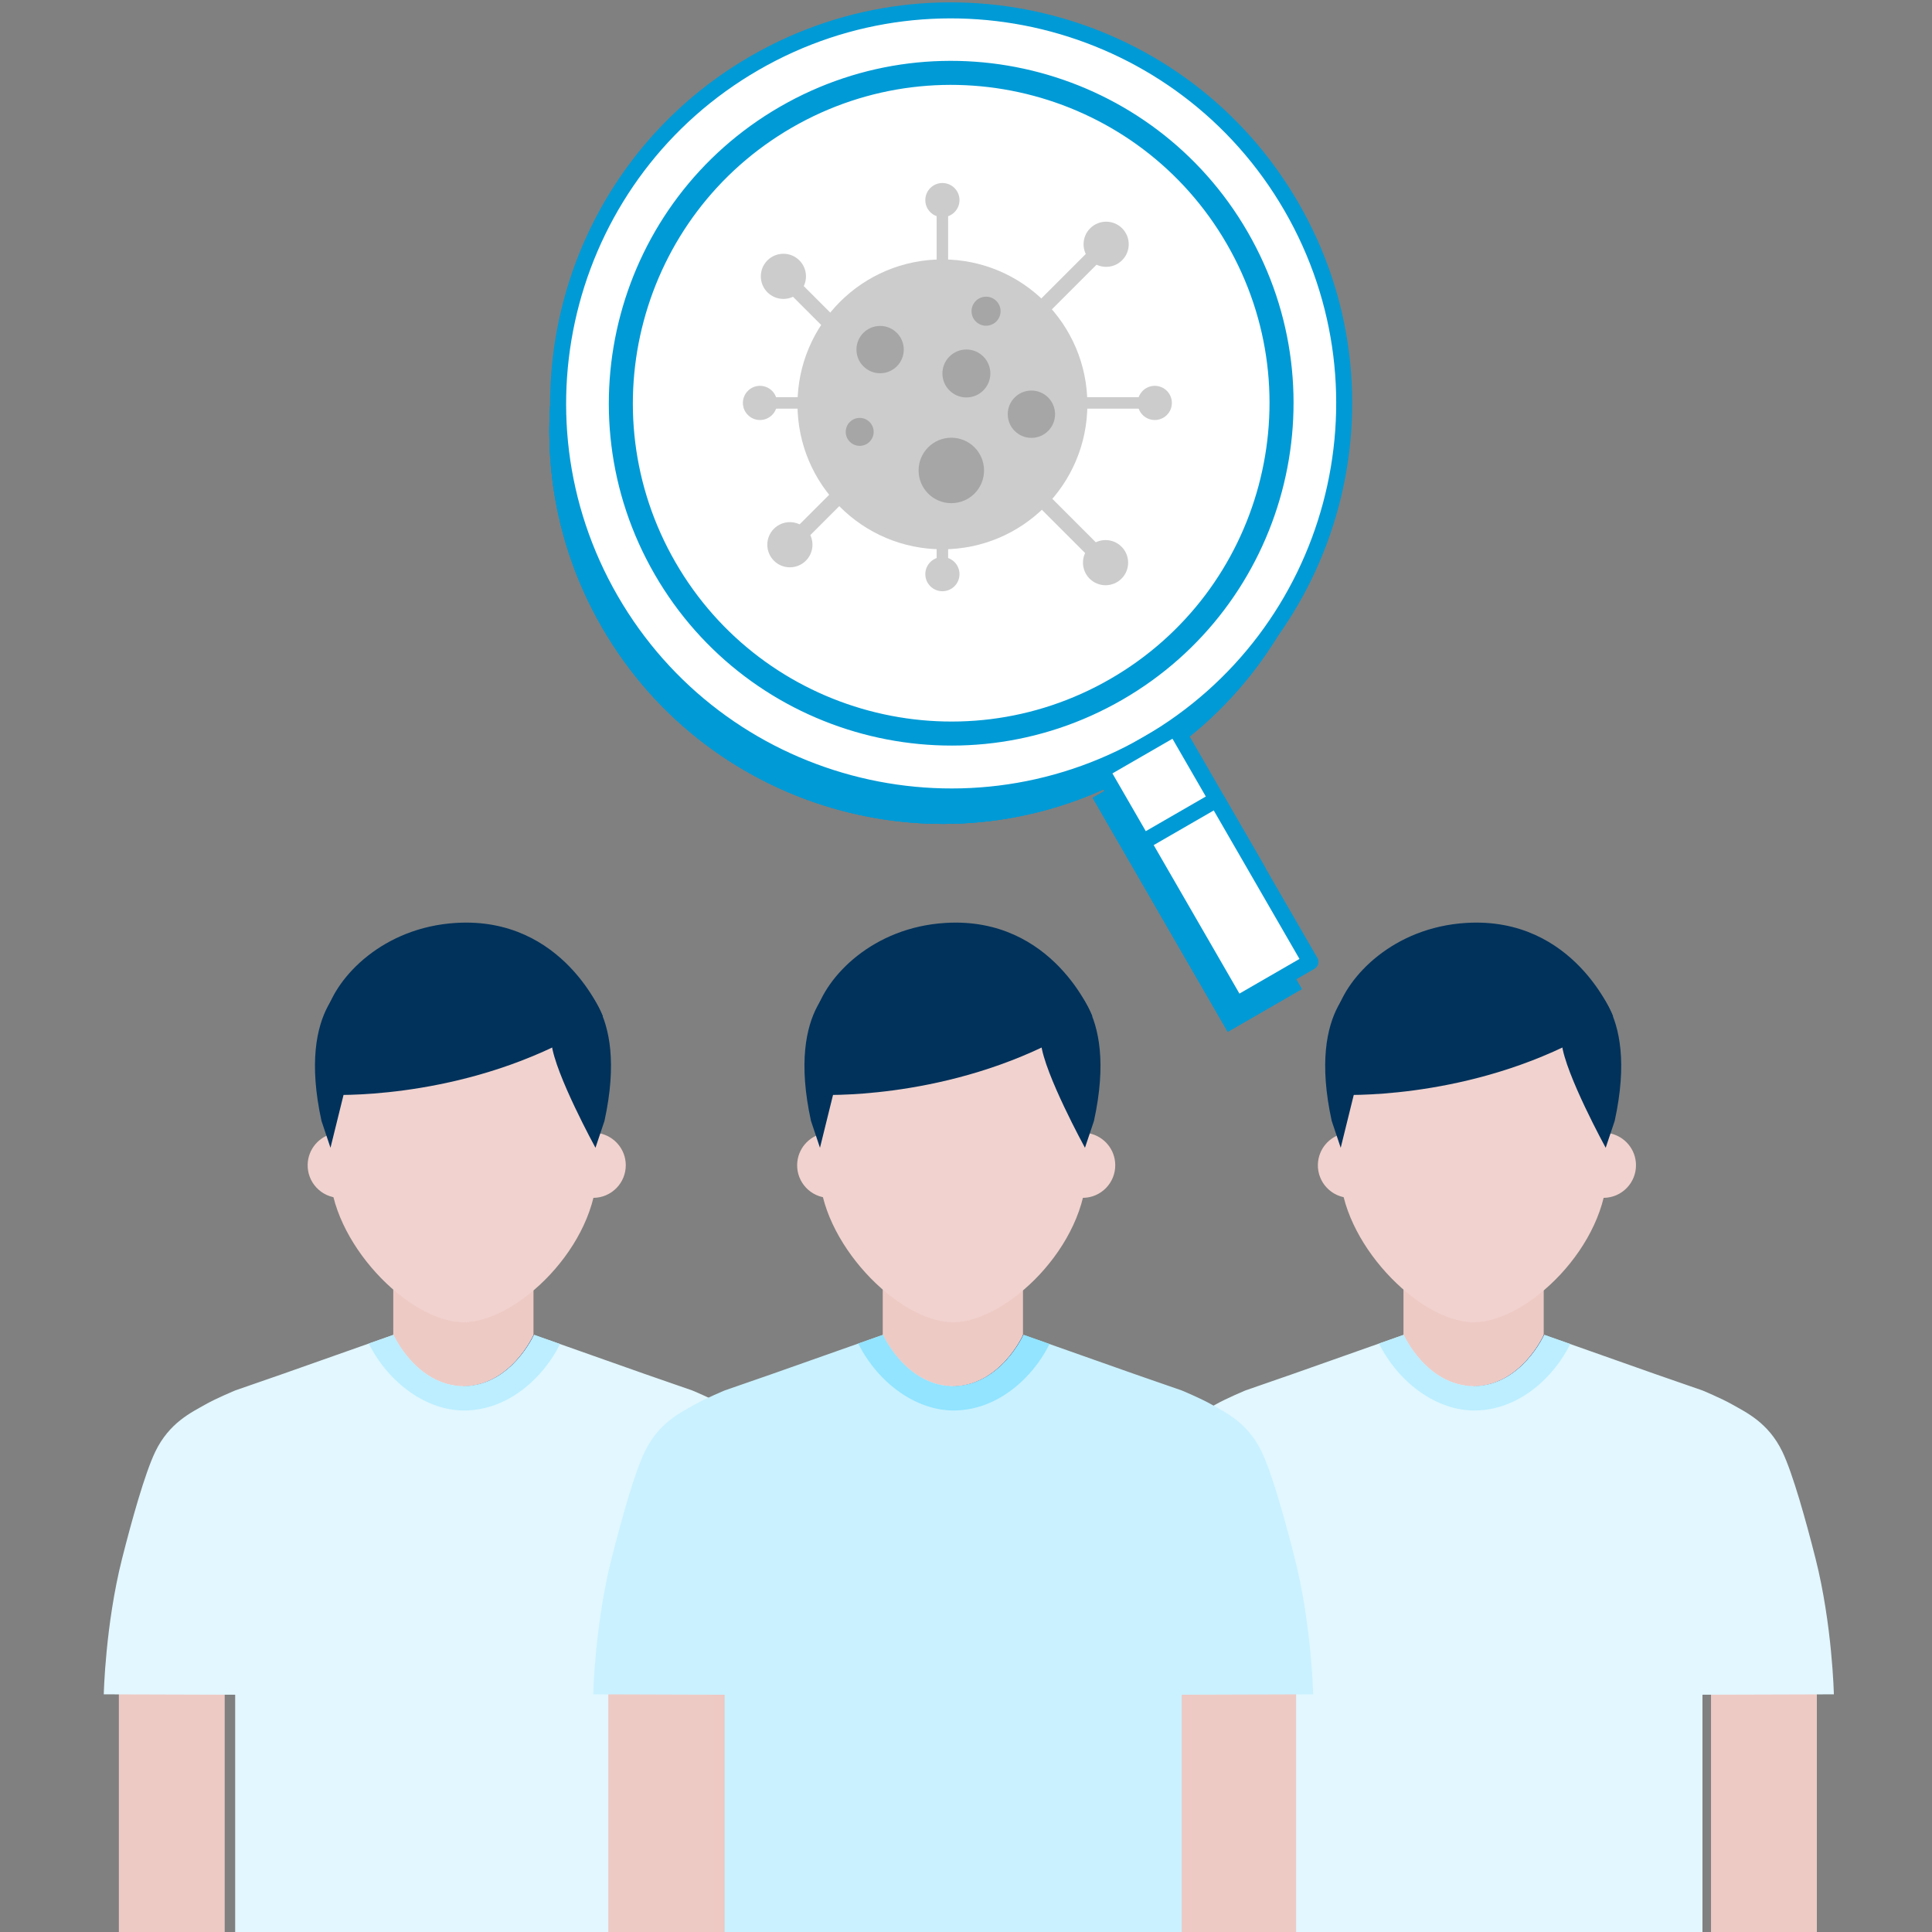 <svg width="240" height="240" viewBox="0 0 240 240" fill="none" xmlns="http://www.w3.org/2000/svg">
<rect x="0" y="0" width="240" height="240" fill="#808080" stroke="none"/>
<g clip-path="url(#clip0)">
<path fill-rule="evenodd" clip-rule="evenodd" d="M141.487 95.799C118.149 109.273 88.263 101.265 74.789 77.927C61.315 54.59 69.323 24.704 92.661 11.23C115.998 -2.244 145.884 5.764 159.358 29.101C172.832 52.439 164.824 82.325 141.487 95.799L144.928 93.812L161.699 122.86L152.517 128.161L135.746 99.113L141.487 95.799Z" fill="#009AD6"/>
<path d="M141.487 95.799C118.149 109.273 88.263 101.265 74.789 77.927C61.315 54.59 69.323 24.704 92.661 11.23C115.998 -2.244 145.884 5.764 159.358 29.101C172.832 52.439 164.824 82.325 141.487 95.799ZM141.487 95.799L144.928 93.812L161.699 122.86L152.517 128.161L135.746 99.113L141.487 95.799V95.799Z" stroke="#009AD6" stroke-width="0.008" stroke-miterlimit="1.5" stroke-linejoin="round"/>
<path d="M225.696 201.68H212.549V242.43H225.696V201.68Z" fill="#EECAC5"/>
<path d="M153.406 201.68H140.259V242.43H153.406V201.68Z" fill="#EEC8C3"/>
<path fill-rule="evenodd" clip-rule="evenodd" d="M183.055 142.5C187.846 142.5 191.765 149.345 191.765 157.712V170.067C191.765 178.433 187.846 185.279 183.055 185.279C178.265 185.279 174.346 178.433 174.346 170.067V157.712C174.346 149.345 178.265 142.5 183.055 142.5Z" fill="#EECAC5"/>
<path fill-rule="evenodd" clip-rule="evenodd" d="M199.742 140.744C199.843 140.758 199.941 140.775 200.039 140.796L200.042 140.797L200.041 140.797C201.845 141.188 203.205 142.781 203.229 144.705C203.255 146.94 201.464 148.774 199.229 148.801C196.993 148.828 195.159 147.037 195.132 144.802C195.116 143.503 195.714 142.339 196.657 141.588C196.546 142.782 196.725 144.262 198.25 144.421L198.222 142.087C198.21 141.142 199.095 140.713 199.742 140.744Z" fill="#F1D2CE"/>
<path fill-rule="evenodd" clip-rule="evenodd" d="M167.253 140.743C167.153 140.756 167.054 140.772 166.956 140.791L166.953 140.792V140.792C165.145 141.158 163.763 142.732 163.712 144.655C163.655 146.89 165.42 148.749 167.655 148.806C169.889 148.865 171.749 147.099 171.807 144.865C171.841 143.566 171.259 142.394 170.327 141.629C170.422 142.825 170.221 144.303 168.695 144.44L168.755 142.107C168.78 141.162 167.901 140.721 167.253 140.743Z" fill="#F1D2CE"/>
<path fill-rule="evenodd" clip-rule="evenodd" d="M183.079 164.249C176.23 164.249 166.479 154.183 166.479 145.367V132.554C166.479 123.425 173.95 115.957 183.077 115.957H183.079C192.206 115.957 199.676 123.425 199.676 132.554V145.119C199.676 154.781 189.679 164.249 183.079 164.249Z" fill="#F1D2CE"/>
<path fill-rule="evenodd" clip-rule="evenodd" d="M166.548 142.58L168.204 135.872C168.204 135.872 173.542 131.956 171.646 126.507C169.75 121.057 169.378 121.597 169.378 121.597C169.378 121.597 162.265 124.8 165.431 139.245L166.548 142.58Z" fill="#00325B"/>
<path fill-rule="evenodd" clip-rule="evenodd" d="M199.465 142.58C199.465 142.58 194.43 133.393 194.004 129.635C193.895 128.67 193.98 127.62 194.367 126.507C196.264 121.057 196.636 121.597 196.636 121.597C196.636 121.597 203.748 124.8 200.582 139.245L199.465 142.58Z" fill="#00325B"/>
<path fill-rule="evenodd" clip-rule="evenodd" d="M166.482 136.001C166.482 136.001 181.278 136.732 195.68 129.345C195.68 129.345 197.982 127.315 200.389 126.253C200.389 126.253 195.572 113.832 182.141 114.648C173.104 115.197 167.305 121.3 166.035 125.802C165.328 128.306 166.482 136.001 166.482 136.001Z" fill="#00325B"/>
<path fill-rule="evenodd" clip-rule="evenodd" d="M193.393 166.38C192.477 171.256 188.19 174.944 183.047 174.944C178.027 174.944 173.821 171.429 172.778 166.724L173.99 166.344C173.99 166.344 176.799 172.106 182.757 172.225C188.88 172.346 191.782 165.82 191.782 165.82L193.393 166.38Z" fill="#004E8E"/>
<path fill-rule="evenodd" clip-rule="evenodd" d="M154.707 242.468V210.525L138.384 210.476C138.384 210.476 138.57 201.863 140.665 193.591C141.833 188.976 143.486 183.022 144.787 180.325C146.54 176.692 149.333 175.428 151.012 174.467C152.297 173.732 154.707 172.727 154.707 172.727L160.582 170.687L174.361 165.82C174.361 165.82 177.171 172.139 183.096 172.211L183.235 172.208C189.065 172.041 191.832 165.82 191.832 165.82L205.61 170.687L211.486 172.727C211.486 172.727 213.896 173.732 215.18 174.467C216.86 175.428 219.653 176.692 221.406 180.325C222.707 183.022 224.36 188.976 225.528 193.591C227.623 201.863 227.809 210.476 227.809 210.476L211.486 210.525V242.468H154.707Z" fill="#E2F7FF"/>
<path fill-rule="evenodd" clip-rule="evenodd" d="M195.063 166.956C193.053 171.057 188.665 175.216 183.133 175.216C178.664 175.216 173.91 172.041 171.299 166.907L174.377 165.82C174.377 165.82 177.187 172.139 183.112 172.211L183.25 172.208C189.081 172.041 191.847 165.82 191.847 165.82L195.063 166.956Z" fill="#BCEEFF"/>
<path d="M100.203 201.68H87.056V242.43H100.203V201.68Z" fill="#EEC8C3"/>
<path d="M27.913 201.68H14.766V242.43H27.913V201.68Z" fill="#EECAC5"/>
<path fill-rule="evenodd" clip-rule="evenodd" d="M57.562 142.5C62.352 142.5 66.272 149.345 66.272 157.712V170.067C66.272 178.433 62.352 185.279 57.562 185.279C52.772 185.279 48.852 178.433 48.852 170.067V157.712C48.852 149.345 52.772 142.5 57.562 142.5Z" fill="#EECAC5"/>
<path fill-rule="evenodd" clip-rule="evenodd" d="M74.249 140.744C74.35 140.758 74.448 140.775 74.546 140.796L74.549 140.797L74.548 140.797C76.352 141.188 77.712 142.781 77.736 144.705C77.762 146.94 75.971 148.774 73.736 148.801C71.5 148.828 69.666 147.037 69.639 144.802C69.623 143.503 70.221 142.339 71.164 141.588C71.053 142.782 71.232 144.262 72.757 144.421L72.728 142.087C72.717 141.142 73.602 140.713 74.249 140.744Z" fill="#F1D2CE"/>
<path fill-rule="evenodd" clip-rule="evenodd" d="M41.76 140.743C41.659 140.756 41.561 140.772 41.463 140.791L41.46 140.792V140.792C39.652 141.158 38.27 142.732 38.219 144.655C38.161 146.89 39.927 148.749 42.161 148.806C44.396 148.865 46.256 147.099 46.313 144.865C46.348 143.566 45.766 142.394 44.833 141.629C44.928 142.825 44.728 144.303 43.202 144.44L43.262 142.107C43.287 141.162 42.408 140.721 41.76 140.743Z" fill="#F1D2CE"/>
<path fill-rule="evenodd" clip-rule="evenodd" d="M57.586 164.249C50.736 164.249 40.986 154.183 40.986 145.367V132.554C40.986 123.425 48.457 115.957 57.584 115.957H57.586C66.713 115.957 74.183 123.425 74.183 132.554V145.119C74.183 154.781 64.186 164.249 57.586 164.249Z" fill="#F1D2CE"/>
<path fill-rule="evenodd" clip-rule="evenodd" d="M41.054 142.58L42.711 135.872C42.711 135.872 48.049 131.956 46.153 126.507C44.257 121.057 43.885 121.597 43.885 121.597C43.885 121.597 36.772 124.8 39.938 139.245L41.054 142.58Z" fill="#00325B"/>
<path fill-rule="evenodd" clip-rule="evenodd" d="M73.972 142.58C73.972 142.58 68.936 133.393 68.511 129.635C68.401 128.67 68.487 127.62 68.874 126.507C70.77 121.057 71.143 121.597 71.143 121.597C71.143 121.597 78.254 124.8 75.089 139.245L73.972 142.58Z" fill="#00325B"/>
<path fill-rule="evenodd" clip-rule="evenodd" d="M40.989 136.001C40.989 136.001 55.785 136.732 70.187 129.345C70.187 129.345 72.488 127.315 74.896 126.253C74.896 126.253 70.078 113.832 56.648 114.648C47.611 115.197 41.811 121.3 40.541 125.802C39.835 128.306 40.989 136.001 40.989 136.001Z" fill="#00325B"/>
<path fill-rule="evenodd" clip-rule="evenodd" d="M67.9 166.38C66.984 171.256 62.697 174.944 57.554 174.944C52.534 174.944 48.328 171.429 47.285 166.724L48.497 166.344C48.497 166.344 51.306 172.106 57.264 172.225C63.387 172.346 66.289 165.82 66.289 165.82L67.9 166.38Z" fill="#004E8E"/>
<path fill-rule="evenodd" clip-rule="evenodd" d="M29.214 242.468V210.525L12.891 210.476C12.891 210.476 13.077 201.863 15.172 193.591C16.34 188.976 17.992 183.022 19.294 180.325C21.047 176.692 23.84 175.428 25.519 174.467C26.803 173.732 29.214 172.727 29.214 172.727L35.09 170.687L48.868 165.82C48.868 165.82 51.678 172.139 57.603 172.211L57.742 172.208C63.572 172.041 66.338 165.82 66.338 165.82L80.117 170.687L85.993 172.727C85.993 172.727 88.403 173.732 89.687 174.467C91.367 175.428 94.16 176.692 95.913 180.325C97.214 183.022 98.867 188.976 100.035 193.591C102.13 201.863 102.316 210.476 102.316 210.476L85.993 210.525V242.468H29.214Z" fill="#E2F7FF"/>
<path fill-rule="evenodd" clip-rule="evenodd" d="M69.57 166.956C67.559 171.057 63.171 175.216 57.64 175.216C53.17 175.216 48.417 172.041 45.806 166.907L48.884 165.82C48.884 165.82 51.694 172.139 57.619 172.211L57.757 172.208C63.588 172.041 66.354 165.82 66.354 165.82L69.57 166.956Z" fill="#BCEEFF"/>
<path d="M161.009 201.68H147.861V242.43H161.009V201.68Z" fill="#EECAC5"/>
<path d="M88.719 201.68H75.571V242.43H88.719V201.68Z" fill="#EECAC5"/>
<path fill-rule="evenodd" clip-rule="evenodd" d="M118.368 142.5C123.158 142.5 127.078 149.345 127.078 157.712V170.067C127.078 178.433 123.158 185.279 118.368 185.279C113.578 185.279 109.658 178.433 109.658 170.067V157.712C109.658 149.345 113.578 142.5 118.368 142.5Z" fill="#EECAC5"/>
<path fill-rule="evenodd" clip-rule="evenodd" d="M135.055 140.744C135.155 140.758 135.254 140.775 135.351 140.796L135.355 140.797L135.354 140.797C137.157 141.188 138.517 142.781 138.541 144.705C138.567 146.94 136.777 148.774 134.541 148.801C132.306 148.828 130.471 147.037 130.445 144.802C130.428 143.503 131.027 142.339 131.969 141.588C131.858 142.782 132.038 144.262 133.562 144.421L133.534 142.087C133.522 141.142 134.407 140.713 135.055 140.744Z" fill="#F1D2CE"/>
<path fill-rule="evenodd" clip-rule="evenodd" d="M102.566 140.743C102.465 140.756 102.367 140.772 102.269 140.791L102.266 140.792V140.792C100.457 141.158 99.076 142.732 99.025 144.655C98.967 146.89 100.733 148.749 102.967 148.806C105.202 148.865 107.061 147.099 107.119 144.865C107.153 143.566 106.571 142.394 105.639 141.629C105.734 142.825 105.533 144.303 104.007 144.44L104.068 142.107C104.092 141.162 103.214 140.721 102.566 140.743Z" fill="#F1D2CE"/>
<path fill-rule="evenodd" clip-rule="evenodd" d="M118.391 164.249C111.542 164.249 101.792 154.183 101.792 145.367V132.554C101.792 123.425 109.263 115.957 118.389 115.957H118.391C127.518 115.957 134.989 123.425 134.989 132.554V145.119C134.989 154.781 124.992 164.249 118.391 164.249Z" fill="#F1D2CE"/>
<path fill-rule="evenodd" clip-rule="evenodd" d="M101.86 142.58L103.517 135.872C103.517 135.872 108.855 131.956 106.958 126.507C105.062 121.057 104.69 121.597 104.69 121.597C104.69 121.597 97.578 124.8 100.744 139.245L101.86 142.58Z" fill="#00325B"/>
<path fill-rule="evenodd" clip-rule="evenodd" d="M134.778 142.58C134.778 142.58 129.742 133.393 129.316 129.635C129.207 128.67 129.292 127.62 129.68 126.507C131.576 121.057 131.948 121.597 131.948 121.597C131.948 121.597 139.06 124.8 135.895 139.245L134.778 142.58Z" fill="#00325B"/>
<path fill-rule="evenodd" clip-rule="evenodd" d="M101.794 136.001C101.794 136.001 116.591 136.732 130.993 129.345C130.993 129.345 133.294 127.315 135.701 126.253C135.701 126.253 130.884 113.832 117.453 114.648C108.417 115.197 102.617 121.3 101.347 125.802C100.641 128.306 101.794 136.001 101.794 136.001Z" fill="#00325B"/>
<path fill-rule="evenodd" clip-rule="evenodd" d="M128.706 166.38C127.79 171.256 123.502 174.944 118.36 174.944C113.34 174.944 109.134 171.429 108.091 166.724L109.303 166.344C109.303 166.344 112.112 172.106 118.069 172.225C124.193 172.346 127.095 165.82 127.095 165.82L128.706 166.38Z" fill="#004E8E"/>
<path fill-rule="evenodd" clip-rule="evenodd" d="M90.02 242.468V210.525L73.696 210.476C73.696 210.476 73.883 201.863 75.977 193.591C77.146 188.976 78.798 183.022 80.099 180.325C81.853 176.692 84.645 175.428 86.325 174.467C87.609 173.732 90.02 172.727 90.02 172.727L95.895 170.687L109.674 165.82C109.674 165.82 112.484 172.139 118.409 172.211L118.547 172.208C124.378 172.041 127.144 165.82 127.144 165.82L140.923 170.687L146.799 172.727C146.799 172.727 149.209 173.732 150.493 174.467C152.173 175.428 154.966 176.692 156.719 180.325C158.02 183.022 159.672 188.976 160.841 193.591C162.935 201.863 163.122 210.476 163.122 210.476L146.799 210.525V242.468H90.02Z" fill="#CAF1FF"/>
<path fill-rule="evenodd" clip-rule="evenodd" d="M130.375 166.956C128.365 171.057 123.977 175.216 118.445 175.216C113.976 175.216 109.223 172.041 106.611 166.907L109.69 165.82C109.69 165.82 112.499 172.139 118.425 172.211L118.563 172.208C124.393 172.041 127.16 165.82 127.16 165.82L130.375 166.956Z" fill="#92E4FF"/>
<path fill-rule="evenodd" clip-rule="evenodd" d="M93.745 7.831C117.082 -5.643 146.968 2.365 160.442 25.703C173.916 49.04 165.908 78.926 142.571 92.4C119.233 105.874 89.347 97.866 75.873 74.529C62.399 51.191 70.407 21.305 93.745 7.831Z" fill="white" stroke="#009AD6" stroke-width="0.008" stroke-miterlimit="1.5" stroke-linejoin="round"/>
<path fill-rule="evenodd" clip-rule="evenodd" d="M97.643 14.581C117.258 3.256 142.377 9.987 153.701 29.601C165.026 49.216 158.295 74.335 138.681 85.659C119.066 96.984 93.947 90.254 82.623 70.639C71.298 51.024 78.029 25.905 97.643 14.581V14.581Z" stroke="#009AD6" stroke-width="0.012" stroke-miterlimit="1.5" stroke-linejoin="round"/>
<path fill-rule="evenodd" clip-rule="evenodd" d="M146.013 90.41L136.831 95.711L147.082 113.466L156.264 108.165L146.013 90.41Z" fill="white" stroke="#009AD6" stroke-width="0.008" stroke-miterlimit="1.5" stroke-linejoin="round"/>
<path fill-rule="evenodd" clip-rule="evenodd" d="M151.14 99.316L141.958 104.617L153.604 124.788L162.786 119.487L151.14 99.316Z" fill="white" stroke="#009AD6" stroke-width="0.008" stroke-miterlimit="1.5" stroke-linejoin="round"/>
<path fill-rule="evenodd" clip-rule="evenodd" d="M117.779 70.185V60.655C117.779 60.261 117.459 59.941 117.066 59.941C116.672 59.941 116.353 60.261 116.353 60.655V70.185C116.353 70.579 116.672 70.898 117.066 70.898C117.459 70.898 117.779 70.579 117.779 70.185Z" fill="#CCCCCC"/>
<path d="M117.069 73.445C118.242 73.445 119.192 72.495 119.192 71.322C119.192 70.15 118.242 69.199 117.069 69.199C115.897 69.199 114.946 70.15 114.946 71.322C114.946 72.495 115.897 73.445 117.069 73.445Z" fill="#CCCCCC"/>
<path fill-rule="evenodd" clip-rule="evenodd" d="M97.761 36.12L106.666 45.025C107.034 45.393 107.631 45.393 107.999 45.025C108.367 44.658 108.367 44.06 107.999 43.693L99.094 34.788C98.726 34.42 98.129 34.42 97.761 34.788C97.393 35.155 97.393 35.753 97.761 36.12Z" fill="#CCCCCC"/>
<path fill-rule="evenodd" clip-rule="evenodd" d="M99.9 67.232L108.805 58.327C109.172 57.96 109.172 57.362 108.805 56.995C108.437 56.627 107.84 56.627 107.472 56.995L98.567 65.9C98.199 66.267 98.199 66.865 98.567 67.232C98.935 67.6 99.532 67.6 99.9 67.232Z" fill="#CCCCCC"/>
<path fill-rule="evenodd" clip-rule="evenodd" d="M95.333 32.345C94.238 33.44 94.238 35.218 95.333 36.312C96.428 37.407 98.206 37.407 99.3 36.312C100.395 35.218 100.395 33.44 99.3 32.345C98.206 31.25 96.428 31.25 95.333 32.345Z" fill="#CCCCCC"/>
<path d="M117.072 68.235C127.015 68.235 135.076 60.174 135.076 50.231C135.076 40.287 127.015 32.227 117.072 32.227C107.128 32.227 99.067 40.287 99.067 50.231C99.067 60.174 107.128 68.235 117.072 68.235Z" fill="#CCCCCC"/>
<path d="M109.331 46.366C110.954 46.366 112.27 45.05 112.27 43.427C112.27 41.804 110.954 40.488 109.331 40.488C107.707 40.488 106.392 41.804 106.392 43.427C106.392 45.05 107.707 46.366 109.331 46.366Z" fill="#A6A6A6"/>
<path d="M106.794 55.385C107.752 55.385 108.529 54.608 108.529 53.65C108.529 52.691 107.752 51.914 106.794 51.914C105.836 51.914 105.059 52.691 105.059 53.65C105.059 54.608 105.836 55.385 106.794 55.385Z" fill="#A6A6A6"/>
<path d="M118.177 62.507C120.423 62.507 122.243 60.687 122.243 58.441C122.243 56.195 120.423 54.375 118.177 54.375C115.932 54.375 114.111 56.195 114.111 58.441C114.111 60.687 115.932 62.507 118.177 62.507Z" fill="#A6A6A6"/>
<path d="M122.492 40.462C123.488 40.462 124.295 39.655 124.295 38.659C124.295 37.663 123.488 36.855 122.492 36.855C121.496 36.855 120.688 37.663 120.688 38.659C120.688 39.655 121.496 40.462 122.492 40.462Z" fill="#A6A6A6"/>
<path d="M120.048 49.372C121.692 49.372 123.025 48.039 123.025 46.395C123.025 44.751 121.692 43.418 120.048 43.418C118.403 43.418 117.07 44.751 117.07 46.395C117.07 48.039 118.403 49.372 120.048 49.372Z" fill="#A6A6A6"/>
<path d="M128.125 54.394C129.748 54.394 131.064 53.078 131.064 51.455C131.064 49.831 129.748 48.516 128.125 48.516C126.501 48.516 125.186 49.831 125.186 51.455C125.186 53.078 126.501 54.394 128.125 54.394Z" fill="#A6A6A6"/>
<path fill-rule="evenodd" clip-rule="evenodd" d="M96.139 69.652C95.044 68.557 95.044 66.779 96.139 65.684C97.233 64.59 99.011 64.59 100.106 65.684C101.201 66.779 101.201 68.557 100.106 69.652C99.011 70.747 97.233 70.747 96.139 69.652Z" fill="#CCCCCC"/>
<path fill-rule="evenodd" clip-rule="evenodd" d="M95.591 49.336H105.122C105.515 49.336 105.835 49.656 105.835 50.049C105.835 50.443 105.515 50.762 105.122 50.762H95.591C95.198 50.762 94.878 50.443 94.878 50.049C94.878 49.656 95.198 49.336 95.591 49.336Z" fill="#CCCCCC"/>
<path fill-rule="evenodd" clip-rule="evenodd" d="M92.285 50.053C92.285 51.224 93.237 52.176 94.408 52.176C95.58 52.176 96.531 51.224 96.531 50.053C96.531 48.881 95.58 47.93 94.408 47.93C93.237 47.93 92.285 48.881 92.285 50.053Z" fill="#CCCCCC"/>
<path fill-rule="evenodd" clip-rule="evenodd" d="M135.626 30.803L126.721 39.708C126.353 40.076 126.353 40.673 126.721 41.041C127.089 41.409 127.686 41.409 128.054 41.041L136.959 32.136C137.327 31.768 137.327 31.171 136.959 30.803C136.591 30.435 135.994 30.435 135.626 30.803Z" fill="#CCCCCC"/>
<path fill-rule="evenodd" clip-rule="evenodd" d="M142.255 49.336H132.725C132.331 49.336 132.012 49.656 132.012 50.049C132.012 50.443 132.331 50.762 132.725 50.762H142.255C142.649 50.762 142.968 50.443 142.968 50.049C142.968 49.656 142.649 49.336 142.255 49.336Z" fill="#CCCCCC"/>
<path fill-rule="evenodd" clip-rule="evenodd" d="M136.886 68.126L127.981 59.221C127.613 58.853 127.016 58.853 126.648 59.221C126.28 59.589 126.28 60.186 126.648 60.554L135.553 69.459C135.921 69.827 136.518 69.827 136.886 69.459C137.254 69.091 137.254 68.494 136.886 68.126Z" fill="#CCCCCC"/>
<path fill-rule="evenodd" clip-rule="evenodd" d="M139.393 28.36C140.488 29.455 140.488 31.233 139.393 32.328C138.299 33.423 136.521 33.423 135.426 32.328C134.331 31.233 134.331 29.455 135.426 28.36C136.521 27.265 138.299 27.265 139.393 28.36Z" fill="#CCCCCC"/>
<path fill-rule="evenodd" clip-rule="evenodd" d="M145.574 50.053C145.574 51.224 144.623 52.176 143.451 52.176C142.279 52.176 141.328 51.224 141.328 50.053C141.328 48.881 142.279 47.93 143.451 47.93C144.623 47.93 145.574 48.881 145.574 50.053Z" fill="#CCCCCC"/>
<path fill-rule="evenodd" clip-rule="evenodd" d="M116.353 26.026V35.556C116.353 35.95 116.672 36.269 117.066 36.269C117.459 36.269 117.779 35.95 117.779 35.556V26.026C117.779 25.632 117.459 25.312 117.066 25.312C116.672 25.312 116.353 25.632 116.353 26.026Z" fill="#CCCCCC"/>
<path d="M117.069 26.98C118.242 26.98 119.192 26.03 119.192 24.857C119.192 23.685 118.242 22.734 117.069 22.734C115.897 22.734 114.946 23.685 114.946 24.857C114.946 26.03 115.897 26.98 117.069 26.98Z" fill="#CCCCCC"/>
<path fill-rule="evenodd" clip-rule="evenodd" d="M139.32 71.879C140.415 70.784 140.415 69.006 139.32 67.911C138.225 66.816 136.447 66.816 135.352 67.911C134.258 69.006 134.258 70.784 135.352 71.879C136.447 72.974 138.225 72.974 139.32 71.879Z" fill="#CCCCCC"/>
<path fill-rule="evenodd" clip-rule="evenodd" d="M141.487 95.799C118.149 109.273 88.263 101.265 74.789 77.927C61.315 54.59 69.323 24.704 92.661 11.23C115.998 -2.244 145.884 5.764 159.358 29.101C172.832 52.439 164.824 82.325 141.487 95.799L144.928 93.812L161.699 122.86L152.517 128.161L135.746 99.113L141.487 95.799Z" fill="#009AD6"/>
<path d="M141.487 95.799C118.149 109.273 88.263 101.265 74.789 77.927C61.315 54.59 69.323 24.704 92.661 11.23C115.998 -2.244 145.884 5.764 159.358 29.101C172.832 52.439 164.824 82.325 141.487 95.799ZM141.487 95.799L144.928 93.812L161.699 122.86L152.517 128.161L135.746 99.113L141.487 95.799V95.799Z" stroke="#009AD6" stroke-width="0.008" stroke-miterlimit="1.5" stroke-linejoin="round"/>
<path fill-rule="evenodd" clip-rule="evenodd" d="M93.745 7.831C117.082 -5.643 146.968 2.365 160.442 25.703C173.916 49.04 165.908 78.926 142.571 92.4C119.233 105.874 89.347 97.866 75.873 74.529C62.399 51.191 70.407 21.305 93.745 7.831Z" fill="white" stroke="#009AD6" stroke-width="0.008" stroke-miterlimit="1.5" stroke-linejoin="round"/>
<path fill-rule="evenodd" clip-rule="evenodd" d="M97.643 14.581C117.258 3.256 142.377 9.987 153.701 29.601C165.026 49.216 158.295 74.335 138.681 85.659C119.066 96.984 93.947 90.254 82.623 70.639C71.298 51.024 78.029 25.905 97.643 14.581V14.581Z" stroke="#009AD6" stroke-width="0.012" stroke-miterlimit="1.5" stroke-linejoin="round"/>
<path fill-rule="evenodd" clip-rule="evenodd" d="M146.013 90.41L136.831 95.711L147.082 113.466L156.264 108.165L146.013 90.41Z" fill="white" stroke="#009AD6" stroke-width="0.008" stroke-miterlimit="1.5" stroke-linejoin="round"/>
<path fill-rule="evenodd" clip-rule="evenodd" d="M151.14 99.316L141.958 104.617L153.604 124.788L162.786 119.487L151.14 99.316Z" fill="white" stroke="#009AD6" stroke-width="0.008" stroke-miterlimit="1.5" stroke-linejoin="round"/>
<path fill-rule="evenodd" clip-rule="evenodd" d="M117.779 70.185V60.655C117.779 60.261 117.459 59.941 117.066 59.941C116.672 59.941 116.353 60.261 116.353 60.655V70.185C116.353 70.579 116.672 70.898 117.066 70.898C117.459 70.898 117.779 70.579 117.779 70.185Z" fill="#CCCCCC"/>
<path d="M117.069 73.445C118.242 73.445 119.192 72.495 119.192 71.322C119.192 70.15 118.242 69.199 117.069 69.199C115.897 69.199 114.946 70.15 114.946 71.322C114.946 72.495 115.897 73.445 117.069 73.445Z" fill="#CCCCCC"/>
<path fill-rule="evenodd" clip-rule="evenodd" d="M97.761 36.12L106.666 45.025C107.034 45.393 107.631 45.393 107.999 45.025C108.367 44.658 108.367 44.06 107.999 43.693L99.094 34.788C98.726 34.42 98.129 34.42 97.761 34.788C97.393 35.155 97.393 35.753 97.761 36.12Z" fill="#CCCCCC"/>
<path fill-rule="evenodd" clip-rule="evenodd" d="M99.9 67.232L108.805 58.327C109.172 57.96 109.172 57.362 108.805 56.995C108.437 56.627 107.84 56.627 107.472 56.995L98.567 65.9C98.199 66.267 98.199 66.865 98.567 67.232C98.935 67.6 99.532 67.6 99.9 67.232Z" fill="#CCCCCC"/>
<path fill-rule="evenodd" clip-rule="evenodd" d="M95.333 32.345C94.238 33.44 94.238 35.218 95.333 36.312C96.428 37.407 98.206 37.407 99.3 36.312C100.395 35.218 100.395 33.44 99.3 32.345C98.206 31.25 96.428 31.25 95.333 32.345Z" fill="#CCCCCC"/>
<path d="M117.072 68.235C127.015 68.235 135.076 60.174 135.076 50.231C135.076 40.287 127.015 32.227 117.072 32.227C107.128 32.227 99.067 40.287 99.067 50.231C99.067 60.174 107.128 68.235 117.072 68.235Z" fill="#CCCCCC"/>
<path d="M109.331 46.366C110.954 46.366 112.27 45.05 112.27 43.427C112.27 41.804 110.954 40.488 109.331 40.488C107.707 40.488 106.392 41.804 106.392 43.427C106.392 45.05 107.707 46.366 109.331 46.366Z" fill="#A6A6A6"/>
<path d="M106.794 55.385C107.752 55.385 108.529 54.608 108.529 53.65C108.529 52.691 107.752 51.914 106.794 51.914C105.836 51.914 105.059 52.691 105.059 53.65C105.059 54.608 105.836 55.385 106.794 55.385Z" fill="#A6A6A6"/>
<path d="M118.177 62.507C120.423 62.507 122.243 60.687 122.243 58.441C122.243 56.195 120.423 54.375 118.177 54.375C115.932 54.375 114.111 56.195 114.111 58.441C114.111 60.687 115.932 62.507 118.177 62.507Z" fill="#A6A6A6"/>
<path d="M122.492 40.462C123.488 40.462 124.295 39.655 124.295 38.659C124.295 37.663 123.488 36.855 122.492 36.855C121.496 36.855 120.688 37.663 120.688 38.659C120.688 39.655 121.496 40.462 122.492 40.462Z" fill="#A6A6A6"/>
<path d="M120.048 49.372C121.692 49.372 123.025 48.039 123.025 46.395C123.025 44.751 121.692 43.418 120.048 43.418C118.403 43.418 117.07 44.751 117.07 46.395C117.07 48.039 118.403 49.372 120.048 49.372Z" fill="#A6A6A6"/>
<path d="M128.125 54.394C129.748 54.394 131.064 53.078 131.064 51.455C131.064 49.831 129.748 48.516 128.125 48.516C126.501 48.516 125.186 49.831 125.186 51.455C125.186 53.078 126.501 54.394 128.125 54.394Z" fill="#A6A6A6"/>
<path fill-rule="evenodd" clip-rule="evenodd" d="M96.139 69.652C95.044 68.557 95.044 66.779 96.139 65.684C97.233 64.59 99.011 64.59 100.106 65.684C101.201 66.779 101.201 68.557 100.106 69.652C99.011 70.747 97.233 70.747 96.139 69.652Z" fill="#CCCCCC"/>
<path fill-rule="evenodd" clip-rule="evenodd" d="M95.591 49.336H105.122C105.515 49.336 105.835 49.656 105.835 50.049C105.835 50.443 105.515 50.762 105.122 50.762H95.591C95.198 50.762 94.878 50.443 94.878 50.049C94.878 49.656 95.198 49.336 95.591 49.336Z" fill="#CCCCCC"/>
<path fill-rule="evenodd" clip-rule="evenodd" d="M92.285 50.053C92.285 51.224 93.237 52.176 94.408 52.176C95.58 52.176 96.531 51.224 96.531 50.053C96.531 48.881 95.58 47.93 94.408 47.93C93.237 47.93 92.285 48.881 92.285 50.053Z" fill="#CCCCCC"/>
<path fill-rule="evenodd" clip-rule="evenodd" d="M135.626 30.803L126.721 39.708C126.353 40.076 126.353 40.673 126.721 41.041C127.089 41.409 127.686 41.409 128.054 41.041L136.959 32.136C137.327 31.768 137.327 31.171 136.959 30.803C136.591 30.435 135.994 30.435 135.626 30.803Z" fill="#CCCCCC"/>
<path fill-rule="evenodd" clip-rule="evenodd" d="M142.255 49.336H132.725C132.331 49.336 132.012 49.656 132.012 50.049C132.012 50.443 132.331 50.762 132.725 50.762H142.255C142.649 50.762 142.968 50.443 142.968 50.049C142.968 49.656 142.649 49.336 142.255 49.336Z" fill="#CCCCCC"/>
<path fill-rule="evenodd" clip-rule="evenodd" d="M136.886 68.126L127.981 59.221C127.613 58.853 127.016 58.853 126.648 59.221C126.28 59.589 126.28 60.186 126.648 60.554L135.553 69.459C135.921 69.827 136.518 69.827 136.886 69.459C137.254 69.091 137.254 68.494 136.886 68.126Z" fill="#CCCCCC"/>
<path fill-rule="evenodd" clip-rule="evenodd" d="M139.393 28.36C140.488 29.455 140.488 31.233 139.393 32.328C138.299 33.423 136.521 33.423 135.426 32.328C134.331 31.233 134.331 29.455 135.426 28.36C136.521 27.265 138.299 27.265 139.393 28.36Z" fill="#CCCCCC"/>
<path fill-rule="evenodd" clip-rule="evenodd" d="M145.574 50.053C145.574 51.224 144.623 52.176 143.451 52.176C142.279 52.176 141.328 51.224 141.328 50.053C141.328 48.881 142.279 47.93 143.451 47.93C144.623 47.93 145.574 48.881 145.574 50.053Z" fill="#CCCCCC"/>
<path fill-rule="evenodd" clip-rule="evenodd" d="M116.353 26.026V35.556C116.353 35.95 116.672 36.269 117.066 36.269C117.459 36.269 117.779 35.95 117.779 35.556V26.026C117.779 25.632 117.459 25.312 117.066 25.312C116.672 25.312 116.353 25.632 116.353 26.026Z" fill="#CCCCCC"/>
<path d="M117.069 26.98C118.242 26.98 119.192 26.03 119.192 24.857C119.192 23.685 118.242 22.734 117.069 22.734C115.897 22.734 114.946 23.685 114.946 24.857C114.946 26.03 115.897 26.98 117.069 26.98Z" fill="#CCCCCC"/>
<path fill-rule="evenodd" clip-rule="evenodd" d="M139.32 71.879C140.415 70.784 140.415 69.006 139.32 67.911C138.225 66.816 136.447 66.816 135.352 67.911C134.258 69.006 134.258 70.784 135.352 71.879C136.447 72.974 138.225 72.974 139.32 71.879Z" fill="#CCCCCC"/>
<path fill-rule="evenodd" clip-rule="evenodd" d="M141.487 95.799C118.149 109.273 88.263 101.265 74.789 77.927C61.315 54.59 69.323 24.704 92.661 11.23C115.998 -2.244 145.884 5.764 159.358 29.101C172.832 52.439 164.824 82.325 141.487 95.799L144.928 93.812L161.699 122.86L152.517 128.161L135.746 99.113L141.487 95.799Z" fill="#009AD6"/>
<path d="M141.487 95.799C118.149 109.273 88.263 101.265 74.789 77.927C61.315 54.59 69.323 24.704 92.661 11.23C115.998 -2.244 145.884 5.764 159.358 29.101C172.832 52.439 164.824 82.325 141.487 95.799ZM141.487 95.799L144.928 93.812L161.699 122.86L152.517 128.161L135.746 99.113L141.487 95.799V95.799Z" stroke="#009AD6" stroke-width="0.008" stroke-miterlimit="1.5" stroke-linejoin="round"/>
<path fill-rule="evenodd" clip-rule="evenodd" d="M93.745 7.831C117.082 -5.643 146.968 2.365 160.442 25.703C173.916 49.04 165.908 78.926 142.571 92.4C119.233 105.874 89.347 97.866 75.873 74.529C62.399 51.191 70.407 21.305 93.745 7.831Z" fill="white"/>
<path fill-rule="evenodd" clip-rule="evenodd" d="M93.246 6.968C69.433 20.717 61.262 51.212 75.01 75.025C88.759 98.838 119.254 107.009 143.067 93.261C166.88 79.512 175.051 49.017 161.303 25.204C147.554 1.391 117.059 -6.78 93.246 6.968ZM94.241 8.692C117.103 -4.507 146.38 3.337 159.579 26.199C172.779 49.061 164.934 78.338 142.072 91.537C119.21 104.737 89.933 96.892 76.734 74.03C63.535 51.168 71.379 21.891 94.241 8.692Z" fill="#009AD6"/>
<path fill-rule="evenodd" clip-rule="evenodd" d="M96.895 13.257C76.567 24.994 69.592 51.026 81.328 71.354C93.065 91.682 119.097 98.657 139.425 86.921C159.753 75.185 166.729 49.152 154.992 28.824C143.256 8.496 117.224 1.521 96.895 13.257ZM98.388 15.842C117.289 4.93 141.495 11.415 152.407 30.317C163.32 49.218 156.834 73.423 137.933 84.336C119.032 95.249 94.826 88.763 83.914 69.862C73.001 50.96 79.487 26.755 98.388 15.842Z" fill="#009AD6"/>
<path fill-rule="evenodd" clip-rule="evenodd" d="M146.013 90.41L136.831 95.711L147.082 113.466L156.264 108.165L146.013 90.41Z" fill="white"/>
<path fill-rule="evenodd" clip-rule="evenodd" d="M146.874 89.912C146.599 89.436 145.99 89.273 145.515 89.547L136.333 94.849C135.857 95.123 135.694 95.732 135.968 96.208L146.219 113.963C146.494 114.438 147.102 114.602 147.578 114.327L156.76 109.026C157.236 108.751 157.399 108.142 157.124 107.666L146.874 89.912ZM138.189 96.075L147.445 112.106L154.903 107.8L145.648 91.768L138.189 96.075Z" fill="#009AD6"/>
<path fill-rule="evenodd" clip-rule="evenodd" d="M151.14 99.316L141.958 104.617L153.604 124.788L162.786 119.487L151.14 99.316Z" fill="white"/>
<path fill-rule="evenodd" clip-rule="evenodd" d="M152.001 98.818C151.726 98.342 151.117 98.179 150.641 98.454L141.46 103.755C140.984 104.03 140.821 104.638 141.095 105.114L152.741 125.285C153.016 125.761 153.624 125.924 154.1 125.649L163.282 120.348C163.758 120.073 163.921 119.465 163.646 118.989L152.001 98.818ZM143.316 104.981L153.967 123.428L161.425 119.122L150.775 100.675L143.316 104.981Z" fill="#009AD6"/>
<path fill-rule="evenodd" clip-rule="evenodd" d="M117.779 70.185V60.655C117.779 60.261 117.459 59.941 117.066 59.941C116.672 59.941 116.353 60.261 116.353 60.655V70.185C116.353 70.579 116.672 70.898 117.066 70.898C117.459 70.898 117.779 70.579 117.779 70.185Z" fill="#CCCCCC"/>
<path d="M117.069 73.445C118.242 73.445 119.192 72.495 119.192 71.322C119.192 70.15 118.242 69.199 117.069 69.199C115.897 69.199 114.946 70.15 114.946 71.322C114.946 72.495 115.897 73.445 117.069 73.445Z" fill="#CCCCCC"/>
<path fill-rule="evenodd" clip-rule="evenodd" d="M97.761 36.12L106.666 45.025C107.034 45.393 107.631 45.393 107.999 45.025C108.367 44.658 108.367 44.06 107.999 43.693L99.094 34.788C98.726 34.42 98.129 34.42 97.761 34.788C97.393 35.155 97.393 35.753 97.761 36.12Z" fill="#CCCCCC"/>
<path fill-rule="evenodd" clip-rule="evenodd" d="M99.9 67.232L108.805 58.327C109.172 57.96 109.172 57.362 108.805 56.995C108.437 56.627 107.84 56.627 107.472 56.995L98.567 65.9C98.199 66.267 98.199 66.865 98.567 67.232C98.935 67.6 99.532 67.6 99.9 67.232Z" fill="#CCCCCC"/>
<path fill-rule="evenodd" clip-rule="evenodd" d="M95.333 32.345C94.238 33.44 94.238 35.218 95.333 36.312C96.428 37.407 98.206 37.407 99.3 36.312C100.395 35.218 100.395 33.44 99.3 32.345C98.206 31.25 96.428 31.25 95.333 32.345Z" fill="#CCCCCC"/>
<path d="M117.072 68.235C127.015 68.235 135.076 60.174 135.076 50.231C135.076 40.287 127.015 32.227 117.072 32.227C107.128 32.227 99.067 40.287 99.067 50.231C99.067 60.174 107.128 68.235 117.072 68.235Z" fill="#CCCCCC"/>
<path d="M109.331 46.366C110.954 46.366 112.27 45.05 112.27 43.427C112.27 41.804 110.954 40.488 109.331 40.488C107.707 40.488 106.392 41.804 106.392 43.427C106.392 45.05 107.707 46.366 109.331 46.366Z" fill="#A6A6A6"/>
<path d="M106.794 55.385C107.752 55.385 108.529 54.608 108.529 53.65C108.529 52.691 107.752 51.914 106.794 51.914C105.836 51.914 105.059 52.691 105.059 53.65C105.059 54.608 105.836 55.385 106.794 55.385Z" fill="#A6A6A6"/>
<path d="M118.177 62.507C120.423 62.507 122.243 60.687 122.243 58.441C122.243 56.195 120.423 54.375 118.177 54.375C115.932 54.375 114.111 56.195 114.111 58.441C114.111 60.687 115.932 62.507 118.177 62.507Z" fill="#A6A6A6"/>
<path d="M122.492 40.462C123.488 40.462 124.295 39.655 124.295 38.659C124.295 37.663 123.488 36.855 122.492 36.855C121.496 36.855 120.688 37.663 120.688 38.659C120.688 39.655 121.496 40.462 122.492 40.462Z" fill="#A6A6A6"/>
<path d="M120.048 49.372C121.692 49.372 123.025 48.039 123.025 46.395C123.025 44.751 121.692 43.418 120.048 43.418C118.403 43.418 117.07 44.751 117.07 46.395C117.07 48.039 118.403 49.372 120.048 49.372Z" fill="#A6A6A6"/>
<path d="M128.125 54.394C129.748 54.394 131.064 53.078 131.064 51.455C131.064 49.831 129.748 48.516 128.125 48.516C126.501 48.516 125.186 49.831 125.186 51.455C125.186 53.078 126.501 54.394 128.125 54.394Z" fill="#A6A6A6"/>
<path fill-rule="evenodd" clip-rule="evenodd" d="M96.139 69.652C95.044 68.557 95.044 66.779 96.139 65.684C97.233 64.59 99.011 64.59 100.106 65.684C101.201 66.779 101.201 68.557 100.106 69.652C99.011 70.747 97.233 70.747 96.139 69.652Z" fill="#CCCCCC"/>
<path fill-rule="evenodd" clip-rule="evenodd" d="M95.591 49.336H105.122C105.515 49.336 105.835 49.656 105.835 50.049C105.835 50.443 105.515 50.762 105.122 50.762H95.591C95.198 50.762 94.878 50.443 94.878 50.049C94.878 49.656 95.198 49.336 95.591 49.336Z" fill="#CCCCCC"/>
<path fill-rule="evenodd" clip-rule="evenodd" d="M92.285 50.053C92.285 51.224 93.237 52.176 94.408 52.176C95.58 52.176 96.531 51.224 96.531 50.053C96.531 48.881 95.58 47.93 94.408 47.93C93.237 47.93 92.285 48.881 92.285 50.053Z" fill="#CCCCCC"/>
<path fill-rule="evenodd" clip-rule="evenodd" d="M135.626 30.803L126.721 39.708C126.353 40.076 126.353 40.673 126.721 41.041C127.089 41.409 127.686 41.409 128.054 41.041L136.959 32.136C137.327 31.768 137.327 31.171 136.959 30.803C136.591 30.435 135.994 30.435 135.626 30.803Z" fill="#CCCCCC"/>
<path fill-rule="evenodd" clip-rule="evenodd" d="M142.255 49.336H132.725C132.331 49.336 132.012 49.656 132.012 50.049C132.012 50.443 132.331 50.762 132.725 50.762H142.255C142.649 50.762 142.968 50.443 142.968 50.049C142.968 49.656 142.649 49.336 142.255 49.336Z" fill="#CCCCCC"/>
<path fill-rule="evenodd" clip-rule="evenodd" d="M136.886 68.126L127.981 59.221C127.613 58.853 127.016 58.853 126.648 59.221C126.28 59.589 126.28 60.186 126.648 60.554L135.553 69.459C135.921 69.827 136.518 69.827 136.886 69.459C137.254 69.091 137.254 68.494 136.886 68.126Z" fill="#CCCCCC"/>
<path fill-rule="evenodd" clip-rule="evenodd" d="M139.393 28.36C140.488 29.455 140.488 31.233 139.393 32.328C138.299 33.423 136.521 33.423 135.426 32.328C134.331 31.233 134.331 29.455 135.426 28.36C136.521 27.265 138.299 27.265 139.393 28.36Z" fill="#CCCCCC"/>
<path fill-rule="evenodd" clip-rule="evenodd" d="M145.574 50.053C145.574 51.224 144.623 52.176 143.451 52.176C142.279 52.176 141.328 51.224 141.328 50.053C141.328 48.881 142.279 47.93 143.451 47.93C144.623 47.93 145.574 48.881 145.574 50.053Z" fill="#CCCCCC"/>
<path fill-rule="evenodd" clip-rule="evenodd" d="M116.353 26.026V35.556C116.353 35.95 116.672 36.269 117.066 36.269C117.459 36.269 117.779 35.95 117.779 35.556V26.026C117.779 25.632 117.459 25.312 117.066 25.312C116.672 25.312 116.353 25.632 116.353 26.026Z" fill="#CCCCCC"/>
<path d="M117.069 26.98C118.242 26.98 119.192 26.03 119.192 24.857C119.192 23.685 118.242 22.734 117.069 22.734C115.897 22.734 114.946 23.685 114.946 24.857C114.946 26.03 115.897 26.98 117.069 26.98Z" fill="#CCCCCC"/>
<path fill-rule="evenodd" clip-rule="evenodd" d="M139.32 71.879C140.415 70.784 140.415 69.006 139.32 67.911C138.225 66.816 136.447 66.816 135.352 67.911C134.258 69.006 134.258 70.784 135.352 71.879C136.447 72.974 138.225 72.974 139.32 71.879Z" fill="#CCCCCC"/>
</g>
<defs>
<clipPath id="clip0">
<rect width="240" height="240" fill="white"/>
</clipPath>
</defs>
</svg>

